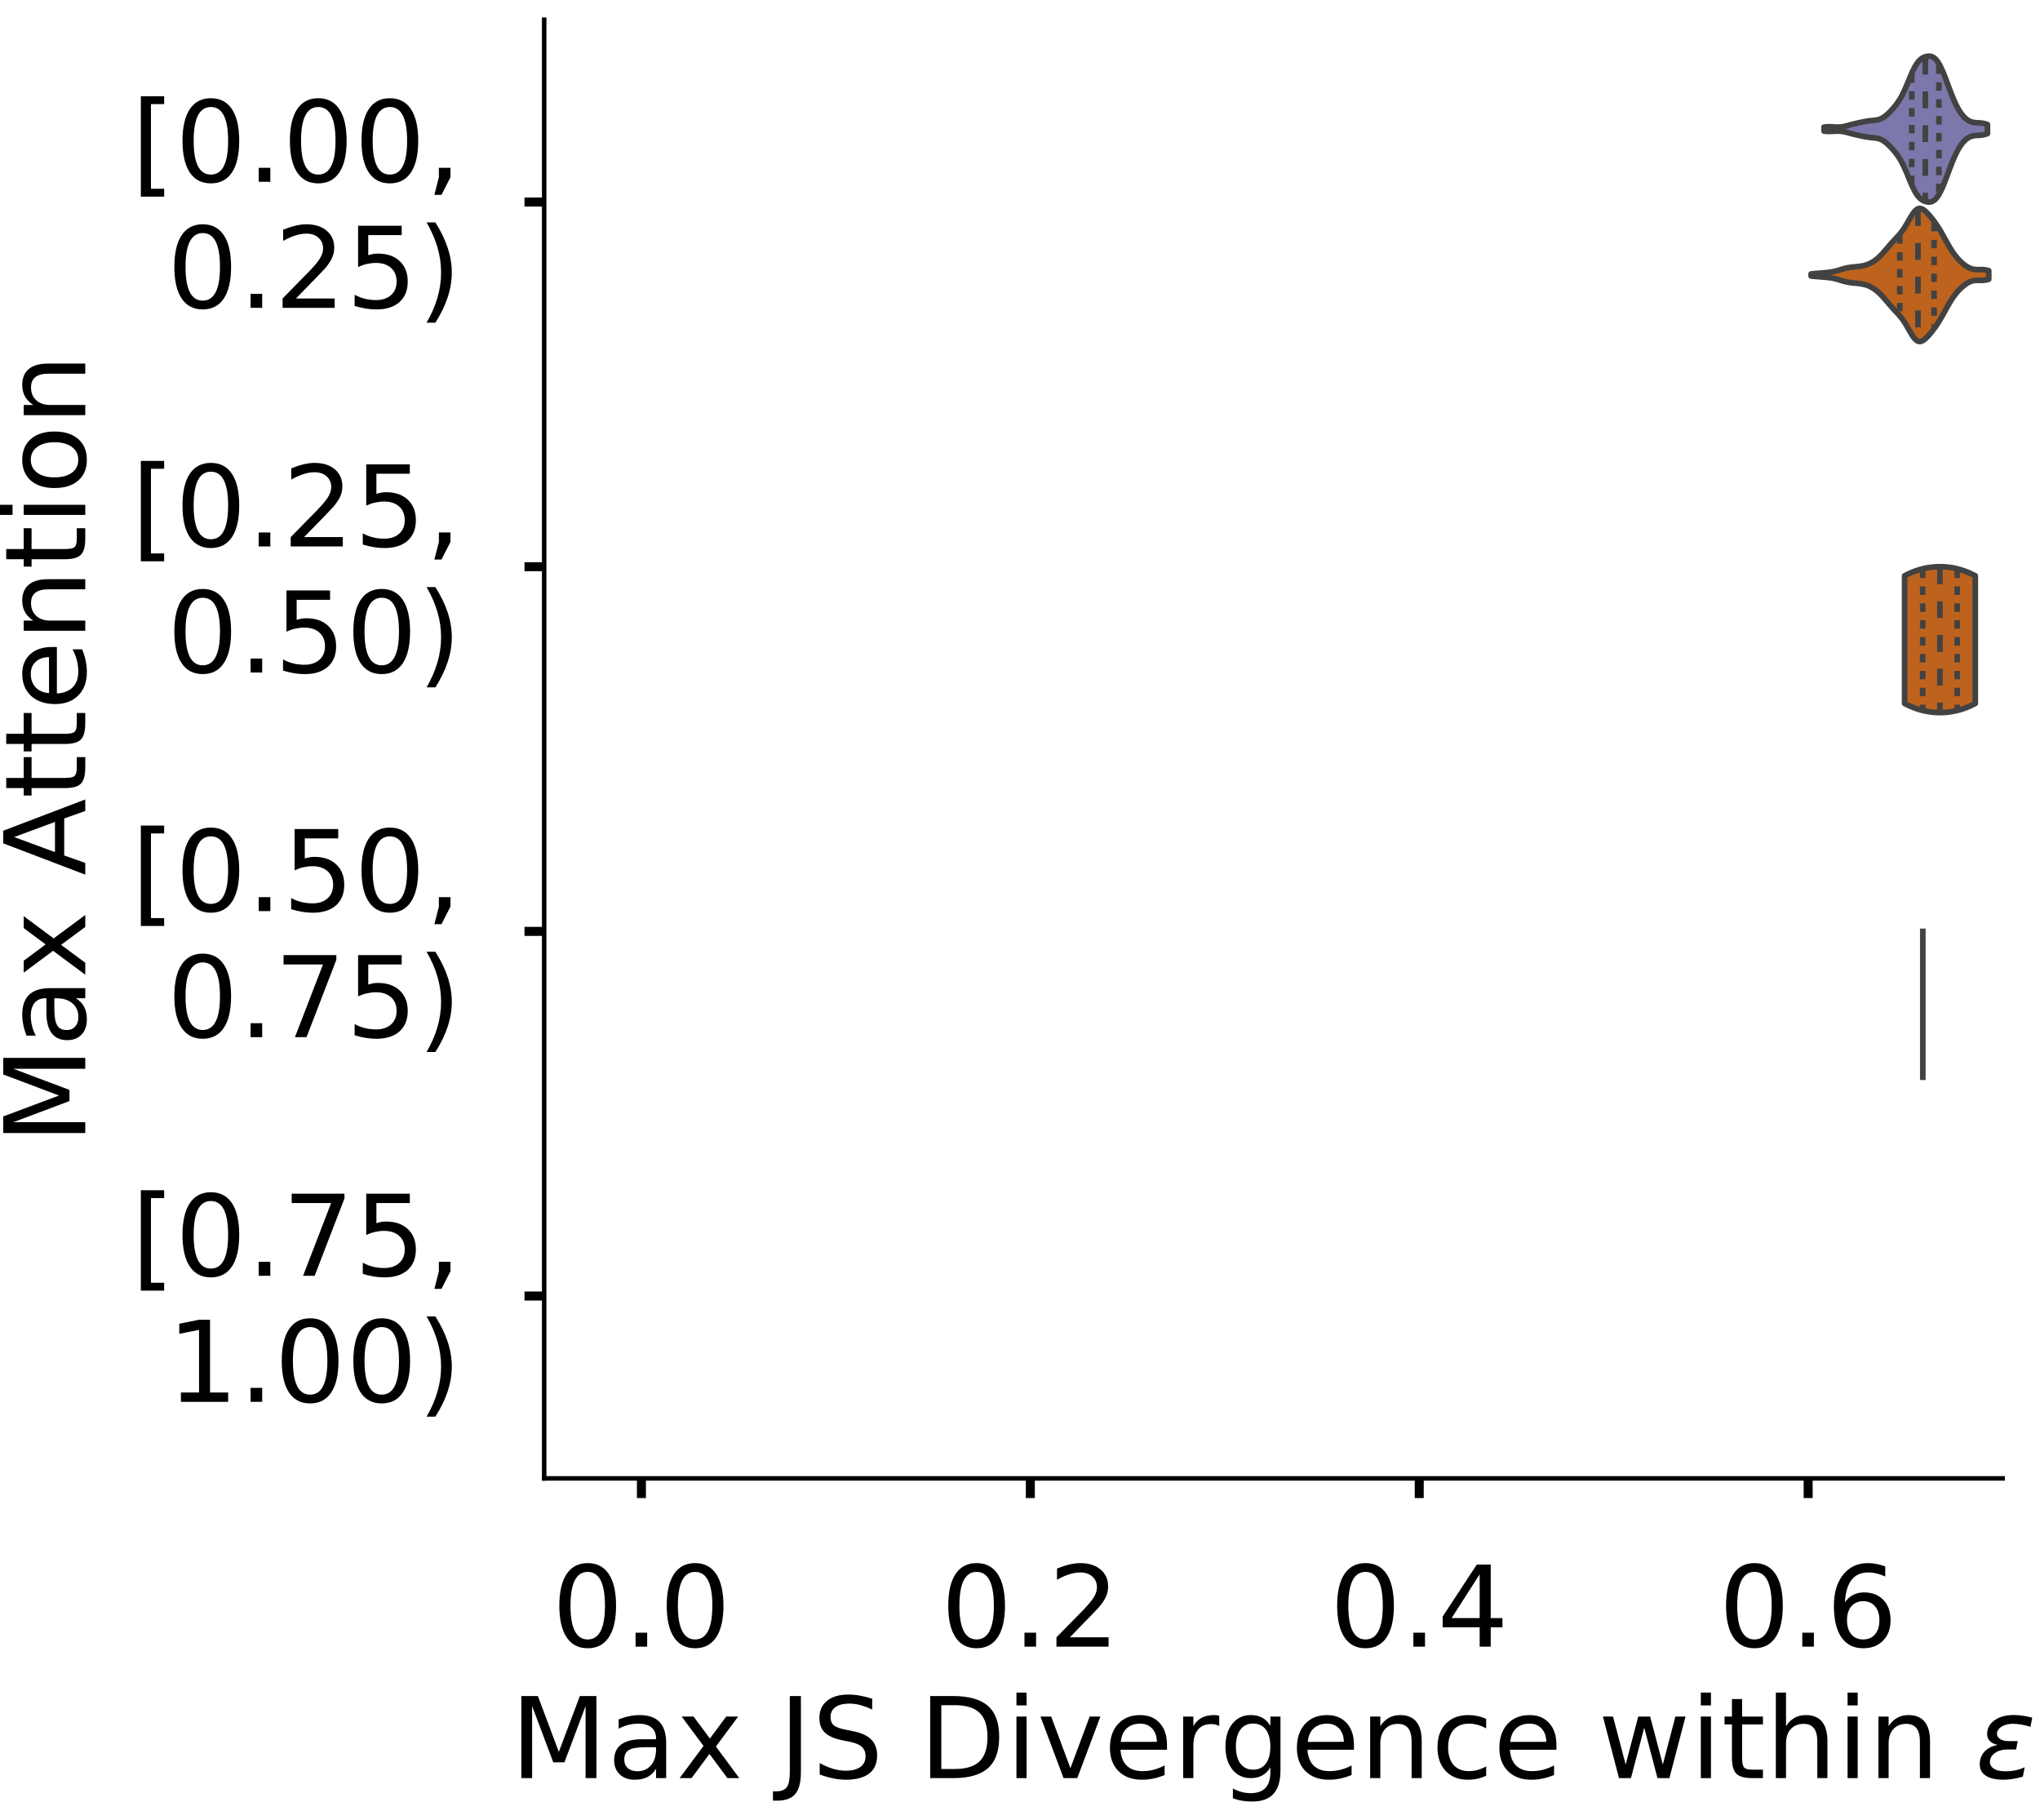 <?xml version="1.0" encoding="utf-8" standalone="no"?>
<!DOCTYPE svg PUBLIC "-//W3C//DTD SVG 1.1//EN"
  "http://www.w3.org/Graphics/SVG/1.1/DTD/svg11.dtd">
<!-- Created with matplotlib (https://matplotlib.org/) -->
<svg height="323.353pt" version="1.1" viewBox="0 0 362.497 323.353" width="362.497pt" xmlns="http://www.w3.org/2000/svg" xmlns:xlink="http://www.w3.org/1999/xlink">
 <defs>
  <style type="text/css">
*{stroke-linecap:butt;stroke-linejoin:round;}
  </style>
 </defs>
 <g id="figure_1">
  <g id="patch_1">
   <path d="M 0 323.353 
L 362.497 323.353 
L 362.497 -0 
L 0 -0 
z
" style="fill:#ffffff;"/>
  </g>
  <g id="axes_1">
   <g id="patch_2">
    <path d="M -273.813 262.653 
L -14.66 262.653 
L -14.66 3.5 
L -273.813 3.5 
z
" style="fill:#ffffff;"/>
   </g>
   <g id="patch_3">
    <path clip-path="url(#p1ff84bdbd3)" d="M -262.034 262.653 
L -256.144 262.653 
L -256.144 262.653 
L -262.034 262.653 
z
" style="fill:#7570b3;opacity:0.6;stroke:#000000;stroke-linejoin:miter;stroke-width:0.5;"/>
   </g>
   <g id="patch_4">
    <path clip-path="url(#p1ff84bdbd3)" d="M -256.144 262.653 
L -250.254 262.653 
L -250.254 262.653 
L -256.144 262.653 
z
" style="fill:#7570b3;opacity:0.6;stroke:#000000;stroke-linejoin:miter;stroke-width:0.5;"/>
   </g>
   <g id="patch_5">
    <path clip-path="url(#p1ff84bdbd3)" d="M -250.254 262.653 
L -244.364 262.653 
L -244.364 262.653 
L -250.254 262.653 
z
" style="fill:#7570b3;opacity:0.6;stroke:#000000;stroke-linejoin:miter;stroke-width:0.5;"/>
   </g>
   <g id="patch_6">
    <path clip-path="url(#p1ff84bdbd3)" d="M -244.364 262.653 
L -238.474 262.653 
L -238.474 262.653 
L -244.364 262.653 
z
" style="fill:#7570b3;opacity:0.6;stroke:#000000;stroke-linejoin:miter;stroke-width:0.5;"/>
   </g>
   <g id="patch_7">
    <path clip-path="url(#p1ff84bdbd3)" d="M -238.474 262.653 
L -232.584 262.653 
L -232.584 262.653 
L -238.474 262.653 
z
" style="fill:#7570b3;opacity:0.6;stroke:#000000;stroke-linejoin:miter;stroke-width:0.5;"/>
   </g>
   <g id="patch_8">
    <path clip-path="url(#p1ff84bdbd3)" d="M -232.584 262.653 
L -226.695 262.653 
L -226.695 262.653 
L -232.584 262.653 
z
" style="fill:#7570b3;opacity:0.6;stroke:#000000;stroke-linejoin:miter;stroke-width:0.5;"/>
   </g>
   <g id="patch_9">
    <path clip-path="url(#p1ff84bdbd3)" d="M -226.695 262.653 
L -220.805 262.653 
L -220.805 262.653 
L -226.695 262.653 
z
" style="fill:#7570b3;opacity:0.6;stroke:#000000;stroke-linejoin:miter;stroke-width:0.5;"/>
   </g>
   <g id="patch_10">
    <path clip-path="url(#p1ff84bdbd3)" d="M -220.805 262.653 
L -214.915 262.653 
L -214.915 262.653 
L -220.805 262.653 
z
" style="fill:#7570b3;opacity:0.6;stroke:#000000;stroke-linejoin:miter;stroke-width:0.5;"/>
   </g>
   <g id="patch_11">
    <path clip-path="url(#p1ff84bdbd3)" d="M -214.915 262.653 
L -209.025 262.653 
L -209.025 262.653 
L -214.915 262.653 
z
" style="fill:#7570b3;opacity:0.6;stroke:#000000;stroke-linejoin:miter;stroke-width:0.5;"/>
   </g>
   <g id="patch_12">
    <path clip-path="url(#p1ff84bdbd3)" d="M -209.025 262.653 
L -203.135 262.653 
L -203.135 262.653 
L -209.025 262.653 
z
" style="fill:#7570b3;opacity:0.6;stroke:#000000;stroke-linejoin:miter;stroke-width:0.5;"/>
   </g>
   <g id="patch_13">
    <path clip-path="url(#p1ff84bdbd3)" d="M -203.135 262.653 
L -197.245 262.653 
L -197.245 262.653 
L -203.135 262.653 
z
" style="fill:#7570b3;opacity:0.6;stroke:#000000;stroke-linejoin:miter;stroke-width:0.5;"/>
   </g>
   <g id="patch_14">
    <path clip-path="url(#p1ff84bdbd3)" d="M -197.245 262.653 
L -191.355 262.653 
L -191.355 262.653 
L -197.245 262.653 
z
" style="fill:#7570b3;opacity:0.6;stroke:#000000;stroke-linejoin:miter;stroke-width:0.5;"/>
   </g>
   <g id="patch_15">
    <path clip-path="url(#p1ff84bdbd3)" d="M -191.355 262.653 
L -185.466 262.653 
L -185.466 262.653 
L -191.355 262.653 
z
" style="fill:#7570b3;opacity:0.6;stroke:#000000;stroke-linejoin:miter;stroke-width:0.5;"/>
   </g>
   <g id="patch_16">
    <path clip-path="url(#p1ff84bdbd3)" d="M -185.466 262.653 
L -179.576 262.653 
L -179.576 262.653 
L -185.466 262.653 
z
" style="fill:#7570b3;opacity:0.6;stroke:#000000;stroke-linejoin:miter;stroke-width:0.5;"/>
   </g>
   <g id="patch_17">
    <path clip-path="url(#p1ff84bdbd3)" d="M -179.576 262.653 
L -173.686 262.653 
L -173.686 262.653 
L -179.576 262.653 
z
" style="fill:#7570b3;opacity:0.6;stroke:#000000;stroke-linejoin:miter;stroke-width:0.5;"/>
   </g>
   <g id="patch_18">
    <path clip-path="url(#p1ff84bdbd3)" d="M -173.686 262.653 
L -167.796 262.653 
L -167.796 262.653 
L -173.686 262.653 
z
" style="fill:#7570b3;opacity:0.6;stroke:#000000;stroke-linejoin:miter;stroke-width:0.5;"/>
   </g>
   <g id="patch_19">
    <path clip-path="url(#p1ff84bdbd3)" d="M -167.796 262.653 
L -161.906 262.653 
L -161.906 262.653 
L -167.796 262.653 
z
" style="fill:#7570b3;opacity:0.6;stroke:#000000;stroke-linejoin:miter;stroke-width:0.5;"/>
   </g>
   <g id="patch_20">
    <path clip-path="url(#p1ff84bdbd3)" d="M -161.906 262.653 
L -156.016 262.653 
L -156.016 262.653 
L -161.906 262.653 
z
" style="fill:#7570b3;opacity:0.6;stroke:#000000;stroke-linejoin:miter;stroke-width:0.5;"/>
   </g>
   <g id="patch_21">
    <path clip-path="url(#p1ff84bdbd3)" d="M -156.016 262.653 
L -150.127 262.653 
L -150.127 262.653 
L -156.016 262.653 
z
" style="fill:#7570b3;opacity:0.6;stroke:#000000;stroke-linejoin:miter;stroke-width:0.5;"/>
   </g>
   <g id="patch_22">
    <path clip-path="url(#p1ff84bdbd3)" d="M -150.127 262.653 
L -144.237 262.653 
L -144.237 262.653 
L -150.127 262.653 
z
" style="fill:#7570b3;opacity:0.6;stroke:#000000;stroke-linejoin:miter;stroke-width:0.5;"/>
   </g>
   <g id="patch_23">
    <path clip-path="url(#p1ff84bdbd3)" d="M -144.237 262.653 
L -138.347 262.653 
L -138.347 262.653 
L -144.237 262.653 
z
" style="fill:#7570b3;opacity:0.6;stroke:#000000;stroke-linejoin:miter;stroke-width:0.5;"/>
   </g>
   <g id="patch_24">
    <path clip-path="url(#p1ff84bdbd3)" d="M -138.347 262.653 
L -132.457 262.653 
L -132.457 262.653 
L -138.347 262.653 
z
" style="fill:#7570b3;opacity:0.6;stroke:#000000;stroke-linejoin:miter;stroke-width:0.5;"/>
   </g>
   <g id="patch_25">
    <path clip-path="url(#p1ff84bdbd3)" d="M -132.457 262.653 
L -126.567 262.653 
L -126.567 262.653 
L -132.457 262.653 
z
" style="fill:#7570b3;opacity:0.6;stroke:#000000;stroke-linejoin:miter;stroke-width:0.5;"/>
   </g>
   <g id="patch_26">
    <path clip-path="url(#p1ff84bdbd3)" d="M -126.567 262.653 
L -120.677 262.653 
L -120.677 262.653 
L -126.567 262.653 
z
" style="fill:#7570b3;opacity:0.6;stroke:#000000;stroke-linejoin:miter;stroke-width:0.5;"/>
   </g>
   <g id="patch_27">
    <path clip-path="url(#p1ff84bdbd3)" d="M -120.677 262.653 
L -114.787 262.653 
L -114.787 262.653 
L -120.677 262.653 
z
" style="fill:#7570b3;opacity:0.6;stroke:#000000;stroke-linejoin:miter;stroke-width:0.5;"/>
   </g>
   <g id="patch_28">
    <path clip-path="url(#p1ff84bdbd3)" d="M -114.787 262.653 
L -108.898 262.653 
L -108.898 262.653 
L -114.787 262.653 
z
" style="fill:#7570b3;opacity:0.6;stroke:#000000;stroke-linejoin:miter;stroke-width:0.5;"/>
   </g>
   <g id="patch_29">
    <path clip-path="url(#p1ff84bdbd3)" d="M -108.898 262.653 
L -103.008 262.653 
L -103.008 262.653 
L -108.898 262.653 
z
" style="fill:#7570b3;opacity:0.6;stroke:#000000;stroke-linejoin:miter;stroke-width:0.5;"/>
   </g>
   <g id="patch_30">
    <path clip-path="url(#p1ff84bdbd3)" d="M -103.008 262.653 
L -97.118 262.653 
L -97.118 262.653 
L -103.008 262.653 
z
" style="fill:#7570b3;opacity:0.6;stroke:#000000;stroke-linejoin:miter;stroke-width:0.5;"/>
   </g>
   <g id="patch_31">
    <path clip-path="url(#p1ff84bdbd3)" d="M -97.118 262.653 
L -91.228 262.653 
L -91.228 262.653 
L -97.118 262.653 
z
" style="fill:#7570b3;opacity:0.6;stroke:#000000;stroke-linejoin:miter;stroke-width:0.5;"/>
   </g>
   <g id="patch_32">
    <path clip-path="url(#p1ff84bdbd3)" d="M -91.228 262.653 
L -85.338 262.653 
L -85.338 262.653 
L -91.228 262.653 
z
" style="fill:#7570b3;opacity:0.6;stroke:#000000;stroke-linejoin:miter;stroke-width:0.5;"/>
   </g>
   <g id="patch_33">
    <path clip-path="url(#p1ff84bdbd3)" d="M -85.338 262.653 
L -79.448 262.653 
L -79.448 262.653 
L -85.338 262.653 
z
" style="fill:#7570b3;opacity:0.6;stroke:#000000;stroke-linejoin:miter;stroke-width:0.5;"/>
   </g>
   <g id="patch_34">
    <path clip-path="url(#p1ff84bdbd3)" d="M -79.448 262.653 
L -73.558 262.653 
L -73.558 262.653 
L -79.448 262.653 
z
" style="fill:#7570b3;opacity:0.6;stroke:#000000;stroke-linejoin:miter;stroke-width:0.5;"/>
   </g>
   <g id="patch_35">
    <path clip-path="url(#p1ff84bdbd3)" d="M -73.558 262.653 
L -67.669 262.653 
L -67.669 262.653 
L -73.558 262.653 
z
" style="fill:#7570b3;opacity:0.6;stroke:#000000;stroke-linejoin:miter;stroke-width:0.5;"/>
   </g>
   <g id="patch_36">
    <path clip-path="url(#p1ff84bdbd3)" d="M -67.669 262.653 
L -61.779 262.653 
L -61.779 262.653 
L -67.669 262.653 
z
" style="fill:#7570b3;opacity:0.6;stroke:#000000;stroke-linejoin:miter;stroke-width:0.5;"/>
   </g>
   <g id="patch_37">
    <path clip-path="url(#p1ff84bdbd3)" d="M -61.779 262.653 
L -55.889 262.653 
L -55.889 257.677 
L -61.779 257.677 
z
" style="fill:#7570b3;opacity:0.6;stroke:#000000;stroke-linejoin:miter;stroke-width:0.5;"/>
   </g>
   <g id="patch_38">
    <path clip-path="url(#p1ff84bdbd3)" d="M -55.889 262.653 
L -49.999 262.653 
L -49.999 246.73 
L -55.889 246.73 
z
" style="fill:#7570b3;opacity:0.6;stroke:#000000;stroke-linejoin:miter;stroke-width:0.5;"/>
   </g>
   <g id="patch_39">
    <path clip-path="url(#p1ff84bdbd3)" d="M -49.999 262.653 
L -44.109 262.653 
L -44.109 207.917 
L -49.999 207.917 
z
" style="fill:#7570b3;opacity:0.6;stroke:#000000;stroke-linejoin:miter;stroke-width:0.5;"/>
   </g>
   <g id="patch_40">
    <path clip-path="url(#p1ff84bdbd3)" d="M -44.109 262.653 
L -38.219 262.653 
L -38.219 15.841 
L -44.109 15.841 
z
" style="fill:#7570b3;opacity:0.6;stroke:#000000;stroke-linejoin:miter;stroke-width:0.5;"/>
   </g>
   <g id="patch_41">
    <path clip-path="url(#p1ff84bdbd3)" d="M -38.219 262.653 
L -32.33 262.653 
L -32.33 111.381 
L -38.219 111.381 
z
" style="fill:#7570b3;opacity:0.6;stroke:#000000;stroke-linejoin:miter;stroke-width:0.5;"/>
   </g>
   <g id="patch_42">
    <path clip-path="url(#p1ff84bdbd3)" d="M -32.33 262.653 
L -26.44 262.653 
L -26.44 246.73 
L -32.33 246.73 
z
" style="fill:#7570b3;opacity:0.6;stroke:#000000;stroke-linejoin:miter;stroke-width:0.5;"/>
   </g>
   <g id="patch_43">
    <path clip-path="url(#p1ff84bdbd3)" d="M -262.034 262.653 
L -256.144 262.653 
L -256.144 262.653 
L -262.034 262.653 
z
" style="fill:#d95f02;opacity:0.6;stroke:#000000;stroke-linejoin:miter;stroke-width:0.5;"/>
   </g>
   <g id="patch_44">
    <path clip-path="url(#p1ff84bdbd3)" d="M -256.144 262.653 
L -250.254 262.653 
L -250.254 262.653 
L -256.144 262.653 
z
" style="fill:#d95f02;opacity:0.6;stroke:#000000;stroke-linejoin:miter;stroke-width:0.5;"/>
   </g>
   <g id="patch_45">
    <path clip-path="url(#p1ff84bdbd3)" d="M -250.254 262.653 
L -244.364 262.653 
L -244.364 262.653 
L -250.254 262.653 
z
" style="fill:#d95f02;opacity:0.6;stroke:#000000;stroke-linejoin:miter;stroke-width:0.5;"/>
   </g>
   <g id="patch_46">
    <path clip-path="url(#p1ff84bdbd3)" d="M -244.364 262.653 
L -238.474 262.653 
L -238.474 262.653 
L -244.364 262.653 
z
" style="fill:#d95f02;opacity:0.6;stroke:#000000;stroke-linejoin:miter;stroke-width:0.5;"/>
   </g>
   <g id="patch_47">
    <path clip-path="url(#p1ff84bdbd3)" d="M -238.474 262.653 
L -232.584 262.653 
L -232.584 262.653 
L -238.474 262.653 
z
" style="fill:#d95f02;opacity:0.6;stroke:#000000;stroke-linejoin:miter;stroke-width:0.5;"/>
   </g>
   <g id="patch_48">
    <path clip-path="url(#p1ff84bdbd3)" d="M -232.584 262.653 
L -226.695 262.653 
L -226.695 262.653 
L -232.584 262.653 
z
" style="fill:#d95f02;opacity:0.6;stroke:#000000;stroke-linejoin:miter;stroke-width:0.5;"/>
   </g>
   <g id="patch_49">
    <path clip-path="url(#p1ff84bdbd3)" d="M -226.695 262.653 
L -220.805 262.653 
L -220.805 262.653 
L -226.695 262.653 
z
" style="fill:#d95f02;opacity:0.6;stroke:#000000;stroke-linejoin:miter;stroke-width:0.5;"/>
   </g>
   <g id="patch_50">
    <path clip-path="url(#p1ff84bdbd3)" d="M -220.805 262.653 
L -214.915 262.653 
L -214.915 262.653 
L -220.805 262.653 
z
" style="fill:#d95f02;opacity:0.6;stroke:#000000;stroke-linejoin:miter;stroke-width:0.5;"/>
   </g>
   <g id="patch_51">
    <path clip-path="url(#p1ff84bdbd3)" d="M -214.915 262.653 
L -209.025 262.653 
L -209.025 262.653 
L -214.915 262.653 
z
" style="fill:#d95f02;opacity:0.6;stroke:#000000;stroke-linejoin:miter;stroke-width:0.5;"/>
   </g>
   <g id="patch_52">
    <path clip-path="url(#p1ff84bdbd3)" d="M -209.025 262.653 
L -203.135 262.653 
L -203.135 262.653 
L -209.025 262.653 
z
" style="fill:#d95f02;opacity:0.6;stroke:#000000;stroke-linejoin:miter;stroke-width:0.5;"/>
   </g>
   <g id="patch_53">
    <path clip-path="url(#p1ff84bdbd3)" d="M -203.135 262.653 
L -197.245 262.653 
L -197.245 262.653 
L -203.135 262.653 
z
" style="fill:#d95f02;opacity:0.6;stroke:#000000;stroke-linejoin:miter;stroke-width:0.5;"/>
   </g>
   <g id="patch_54">
    <path clip-path="url(#p1ff84bdbd3)" d="M -197.245 262.653 
L -191.355 262.653 
L -191.355 262.653 
L -197.245 262.653 
z
" style="fill:#d95f02;opacity:0.6;stroke:#000000;stroke-linejoin:miter;stroke-width:0.5;"/>
   </g>
   <g id="patch_55">
    <path clip-path="url(#p1ff84bdbd3)" d="M -191.355 262.653 
L -185.466 262.653 
L -185.466 262.653 
L -191.355 262.653 
z
" style="fill:#d95f02;opacity:0.6;stroke:#000000;stroke-linejoin:miter;stroke-width:0.5;"/>
   </g>
   <g id="patch_56">
    <path clip-path="url(#p1ff84bdbd3)" d="M -185.466 262.653 
L -179.576 262.653 
L -179.576 262.653 
L -185.466 262.653 
z
" style="fill:#d95f02;opacity:0.6;stroke:#000000;stroke-linejoin:miter;stroke-width:0.5;"/>
   </g>
   <g id="patch_57">
    <path clip-path="url(#p1ff84bdbd3)" d="M -179.576 262.653 
L -173.686 262.653 
L -173.686 262.653 
L -179.576 262.653 
z
" style="fill:#d95f02;opacity:0.6;stroke:#000000;stroke-linejoin:miter;stroke-width:0.5;"/>
   </g>
   <g id="patch_58">
    <path clip-path="url(#p1ff84bdbd3)" d="M -173.686 262.653 
L -167.796 262.653 
L -167.796 262.653 
L -173.686 262.653 
z
" style="fill:#d95f02;opacity:0.6;stroke:#000000;stroke-linejoin:miter;stroke-width:0.5;"/>
   </g>
   <g id="patch_59">
    <path clip-path="url(#p1ff84bdbd3)" d="M -167.796 262.653 
L -161.906 262.653 
L -161.906 262.653 
L -167.796 262.653 
z
" style="fill:#d95f02;opacity:0.6;stroke:#000000;stroke-linejoin:miter;stroke-width:0.5;"/>
   </g>
   <g id="patch_60">
    <path clip-path="url(#p1ff84bdbd3)" d="M -161.906 262.653 
L -156.016 262.653 
L -156.016 262.653 
L -161.906 262.653 
z
" style="fill:#d95f02;opacity:0.6;stroke:#000000;stroke-linejoin:miter;stroke-width:0.5;"/>
   </g>
   <g id="patch_61">
    <path clip-path="url(#p1ff84bdbd3)" d="M -156.016 262.653 
L -150.127 262.653 
L -150.127 262.653 
L -156.016 262.653 
z
" style="fill:#d95f02;opacity:0.6;stroke:#000000;stroke-linejoin:miter;stroke-width:0.5;"/>
   </g>
   <g id="patch_62">
    <path clip-path="url(#p1ff84bdbd3)" d="M -150.127 262.653 
L -144.237 262.653 
L -144.237 262.653 
L -150.127 262.653 
z
" style="fill:#d95f02;opacity:0.6;stroke:#000000;stroke-linejoin:miter;stroke-width:0.5;"/>
   </g>
   <g id="patch_63">
    <path clip-path="url(#p1ff84bdbd3)" d="M -144.237 262.653 
L -138.347 262.653 
L -138.347 262.653 
L -144.237 262.653 
z
" style="fill:#d95f02;opacity:0.6;stroke:#000000;stroke-linejoin:miter;stroke-width:0.5;"/>
   </g>
   <g id="patch_64">
    <path clip-path="url(#p1ff84bdbd3)" d="M -138.347 262.653 
L -132.457 262.653 
L -132.457 262.653 
L -138.347 262.653 
z
" style="fill:#d95f02;opacity:0.6;stroke:#000000;stroke-linejoin:miter;stroke-width:0.5;"/>
   </g>
   <g id="patch_65">
    <path clip-path="url(#p1ff84bdbd3)" d="M -132.457 262.653 
L -126.567 262.653 
L -126.567 262.653 
L -132.457 262.653 
z
" style="fill:#d95f02;opacity:0.6;stroke:#000000;stroke-linejoin:miter;stroke-width:0.5;"/>
   </g>
   <g id="patch_66">
    <path clip-path="url(#p1ff84bdbd3)" d="M -126.567 262.653 
L -120.677 262.653 
L -120.677 262.653 
L -126.567 262.653 
z
" style="fill:#d95f02;opacity:0.6;stroke:#000000;stroke-linejoin:miter;stroke-width:0.5;"/>
   </g>
   <g id="patch_67">
    <path clip-path="url(#p1ff84bdbd3)" d="M -120.677 262.653 
L -114.787 262.653 
L -114.787 262.653 
L -120.677 262.653 
z
" style="fill:#d95f02;opacity:0.6;stroke:#000000;stroke-linejoin:miter;stroke-width:0.5;"/>
   </g>
   <g id="patch_68">
    <path clip-path="url(#p1ff84bdbd3)" d="M -114.787 262.653 
L -108.898 262.653 
L -108.898 262.653 
L -114.787 262.653 
z
" style="fill:#d95f02;opacity:0.6;stroke:#000000;stroke-linejoin:miter;stroke-width:0.5;"/>
   </g>
   <g id="patch_69">
    <path clip-path="url(#p1ff84bdbd3)" d="M -108.898 262.653 
L -103.008 262.653 
L -103.008 262.653 
L -108.898 262.653 
z
" style="fill:#d95f02;opacity:0.6;stroke:#000000;stroke-linejoin:miter;stroke-width:0.5;"/>
   </g>
   <g id="patch_70">
    <path clip-path="url(#p1ff84bdbd3)" d="M -103.008 262.653 
L -97.118 262.653 
L -97.118 262.653 
L -103.008 262.653 
z
" style="fill:#d95f02;opacity:0.6;stroke:#000000;stroke-linejoin:miter;stroke-width:0.5;"/>
   </g>
   <g id="patch_71">
    <path clip-path="url(#p1ff84bdbd3)" d="M -97.118 262.653 
L -91.228 262.653 
L -91.228 262.653 
L -97.118 262.653 
z
" style="fill:#d95f02;opacity:0.6;stroke:#000000;stroke-linejoin:miter;stroke-width:0.5;"/>
   </g>
   <g id="patch_72">
    <path clip-path="url(#p1ff84bdbd3)" d="M -91.228 262.653 
L -85.338 262.653 
L -85.338 262.653 
L -91.228 262.653 
z
" style="fill:#d95f02;opacity:0.6;stroke:#000000;stroke-linejoin:miter;stroke-width:0.5;"/>
   </g>
   <g id="patch_73">
    <path clip-path="url(#p1ff84bdbd3)" d="M -85.338 262.653 
L -79.448 262.653 
L -79.448 262.653 
L -85.338 262.653 
z
" style="fill:#d95f02;opacity:0.6;stroke:#000000;stroke-linejoin:miter;stroke-width:0.5;"/>
   </g>
   <g id="patch_74">
    <path clip-path="url(#p1ff84bdbd3)" d="M -79.448 262.653 
L -73.558 262.653 
L -73.558 262.653 
L -79.448 262.653 
z
" style="fill:#d95f02;opacity:0.6;stroke:#000000;stroke-linejoin:miter;stroke-width:0.5;"/>
   </g>
   <g id="patch_75">
    <path clip-path="url(#p1ff84bdbd3)" d="M -73.558 262.653 
L -67.669 262.653 
L -67.669 262.653 
L -73.558 262.653 
z
" style="fill:#d95f02;opacity:0.6;stroke:#000000;stroke-linejoin:miter;stroke-width:0.5;"/>
   </g>
   <g id="patch_76">
    <path clip-path="url(#p1ff84bdbd3)" d="M -67.669 262.653 
L -61.779 262.653 
L -61.779 262.653 
L -67.669 262.653 
z
" style="fill:#d95f02;opacity:0.6;stroke:#000000;stroke-linejoin:miter;stroke-width:0.5;"/>
   </g>
   <g id="patch_77">
    <path clip-path="url(#p1ff84bdbd3)" d="M -61.779 262.653 
L -55.889 262.653 
L -55.889 256.93 
L -61.779 256.93 
z
" style="fill:#d95f02;opacity:0.6;stroke:#000000;stroke-linejoin:miter;stroke-width:0.5;"/>
   </g>
   <g id="patch_78">
    <path clip-path="url(#p1ff84bdbd3)" d="M -55.889 262.653 
L -49.999 262.653 
L -49.999 235.945 
L -55.889 235.945 
z
" style="fill:#d95f02;opacity:0.6;stroke:#000000;stroke-linejoin:miter;stroke-width:0.5;"/>
   </g>
   <g id="patch_79">
    <path clip-path="url(#p1ff84bdbd3)" d="M -49.999 262.653 
L -44.109 262.653 
L -44.109 167.268 
L -49.999 167.268 
z
" style="fill:#d95f02;opacity:0.6;stroke:#000000;stroke-linejoin:miter;stroke-width:0.5;"/>
   </g>
   <g id="patch_80">
    <path clip-path="url(#p1ff84bdbd3)" d="M -44.109 262.653 
L -38.219 262.653 
L -38.219 20.375 
L -44.109 20.375 
z
" style="fill:#d95f02;opacity:0.6;stroke:#000000;stroke-linejoin:miter;stroke-width:0.5;"/>
   </g>
   <g id="patch_81">
    <path clip-path="url(#p1ff84bdbd3)" d="M -38.219 262.653 
L -32.33 262.653 
L -32.33 158.365 
L -38.219 158.365 
z
" style="fill:#d95f02;opacity:0.6;stroke:#000000;stroke-linejoin:miter;stroke-width:0.5;"/>
   </g>
   <g id="patch_82">
    <path clip-path="url(#p1ff84bdbd3)" d="M -32.33 262.653 
L -26.44 262.653 
L -26.44 247.392 
L -32.33 247.392 
z
" style="fill:#d95f02;opacity:0.6;stroke:#000000;stroke-linejoin:miter;stroke-width:0.5;"/>
   </g>
   <g id="matplotlib.axis_1">
    <g id="xtick_1">
     <g id="line2d_1">
      <defs>
       <path d="M 0 0 
L 0 3.5 
" id="m05a427656e" style="stroke:#000000;stroke-width:1.6;"/>
      </defs>
      <g/>
     </g>
     <g id="text_1">
      <!-- 0.0 -->
      <defs>
       <path d="M 31.781 66.406 
Q 24.172 66.406 20.328 58.906 
Q 16.5 51.422 16.5 36.375 
Q 16.5 21.391 20.328 13.891 
Q 24.172 6.391 31.781 6.391 
Q 39.453 6.391 43.281 13.891 
Q 47.125 21.391 47.125 36.375 
Q 47.125 51.422 43.281 58.906 
Q 39.453 66.406 31.781 66.406 
z
M 31.781 74.219 
Q 44.047 74.219 50.516 64.516 
Q 56.984 54.828 56.984 36.375 
Q 56.984 17.969 50.516 8.266 
Q 44.047 -1.422 31.781 -1.422 
Q 19.531 -1.422 13.062 8.266 
Q 6.594 17.969 6.594 36.375 
Q 6.594 54.828 13.062 64.516 
Q 19.531 74.219 31.781 74.219 
z
" id="DejaVuSans-48"/>
       <path d="M 10.688 12.406 
L 21 12.406 
L 21 0 
L 10.688 0 
z
" id="DejaVuSans-46"/>
      </defs>
      <g transform="translate(-277.937 292.55)scale(0.2 -0.2)">
       <use xlink:href="#DejaVuSans-48"/>
       <use x="63.623" xlink:href="#DejaVuSans-46"/>
       <use x="95.41" xlink:href="#DejaVuSans-48"/>
      </g>
     </g>
    </g>
    <g id="xtick_2">
     <g id="line2d_2">
      <g/>
     </g>
     <g id="text_2">
      <!-- 0.2 -->
      <defs>
       <path d="M 19.188 8.297 
L 53.609 8.297 
L 53.609 0 
L 7.328 0 
L 7.328 8.297 
Q 12.938 14.109 22.625 23.891 
Q 32.328 33.688 34.812 36.531 
Q 39.547 41.844 41.422 45.531 
Q 43.312 49.219 43.312 52.781 
Q 43.312 58.594 39.234 62.25 
Q 35.156 65.922 28.609 65.922 
Q 23.969 65.922 18.812 64.312 
Q 13.672 62.703 7.812 59.422 
L 7.812 69.391 
Q 13.766 71.781 18.938 73 
Q 24.125 74.219 28.422 74.219 
Q 39.75 74.219 46.484 68.547 
Q 53.219 62.891 53.219 53.422 
Q 53.219 48.922 51.531 44.891 
Q 49.859 40.875 45.406 35.406 
Q 44.188 33.984 37.641 27.219 
Q 31.109 20.453 19.188 8.297 
z
" id="DejaVuSans-50"/>
      </defs>
      <g transform="translate(-210.624 292.55)scale(0.2 -0.2)">
       <use xlink:href="#DejaVuSans-48"/>
       <use x="63.623" xlink:href="#DejaVuSans-46"/>
       <use x="95.41" xlink:href="#DejaVuSans-50"/>
      </g>
     </g>
    </g>
    <g id="xtick_3">
     <g id="line2d_3">
      <g/>
     </g>
     <g id="text_3">
      <!-- 0.4 -->
      <defs>
       <path d="M 37.797 64.312 
L 12.891 25.391 
L 37.797 25.391 
z
M 35.203 72.906 
L 47.609 72.906 
L 47.609 25.391 
L 58.016 25.391 
L 58.016 17.188 
L 47.609 17.188 
L 47.609 0 
L 37.797 0 
L 37.797 17.188 
L 4.891 17.188 
L 4.891 26.703 
z
" id="DejaVuSans-52"/>
      </defs>
      <g transform="translate(-143.312 292.55)scale(0.2 -0.2)">
       <use xlink:href="#DejaVuSans-48"/>
       <use x="63.623" xlink:href="#DejaVuSans-46"/>
       <use x="95.41" xlink:href="#DejaVuSans-52"/>
      </g>
     </g>
    </g>
    <g id="xtick_4">
     <g id="line2d_4">
      <g/>
     </g>
     <g id="text_4">
      <!-- 0.6 -->
      <defs>
       <path d="M 33.016 40.375 
Q 26.375 40.375 22.484 35.828 
Q 18.609 31.297 18.609 23.391 
Q 18.609 15.531 22.484 10.953 
Q 26.375 6.391 33.016 6.391 
Q 39.656 6.391 43.531 10.953 
Q 47.406 15.531 47.406 23.391 
Q 47.406 31.297 43.531 35.828 
Q 39.656 40.375 33.016 40.375 
z
M 52.594 71.297 
L 52.594 62.312 
Q 48.875 64.062 45.094 64.984 
Q 41.312 65.922 37.594 65.922 
Q 27.828 65.922 22.672 59.328 
Q 17.531 52.734 16.797 39.406 
Q 19.672 43.656 24.016 45.922 
Q 28.375 48.188 33.594 48.188 
Q 44.578 48.188 50.953 41.516 
Q 57.328 34.859 57.328 23.391 
Q 57.328 12.156 50.688 5.359 
Q 44.047 -1.422 33.016 -1.422 
Q 20.359 -1.422 13.672 8.266 
Q 6.984 17.969 6.984 36.375 
Q 6.984 53.656 15.188 63.938 
Q 23.391 74.219 37.203 74.219 
Q 40.922 74.219 44.703 73.484 
Q 48.484 72.75 52.594 71.297 
z
" id="DejaVuSans-54"/>
      </defs>
      <g transform="translate(-75.999 292.55)scale(0.2 -0.2)">
       <use xlink:href="#DejaVuSans-48"/>
       <use x="63.623" xlink:href="#DejaVuSans-46"/>
       <use x="95.41" xlink:href="#DejaVuSans-54"/>
      </g>
     </g>
    </g>
    <g id="text_5">
     <!--   -->
     <defs>
      <path id="DejaVuSans-32"/>
     </defs>
     <g transform="translate(-147.415 315.906)scale(0.2 -0.2)">
      <use xlink:href="#DejaVuSans-32"/>
     </g>
    </g>
   </g>
   <g id="matplotlib.axis_2">
    <g id="ytick_1">
     <g id="line2d_5">
      <defs>
       <path d="M 0 0 
L -3.5 0 
" id="m0a024c71fa" style="stroke:#000000;stroke-width:1.6;"/>
      </defs>
      <g/>
     </g>
     <g id="text_6">
      <!-- 0.0 -->
      <g transform="translate(-320.32 270.252)scale(0.2 -0.2)">
       <use xlink:href="#DejaVuSans-48"/>
       <use x="63.623" xlink:href="#DejaVuSans-46"/>
       <use x="95.41" xlink:href="#DejaVuSans-48"/>
      </g>
     </g>
    </g>
    <g id="ytick_2">
     <g id="line2d_6">
      <g/>
     </g>
     <g id="text_7">
      <!-- 0.1 -->
      <defs>
       <path d="M 12.406 8.297 
L 28.516 8.297 
L 28.516 63.922 
L 10.984 60.406 
L 10.984 69.391 
L 28.422 72.906 
L 38.281 72.906 
L 38.281 8.297 
L 54.391 8.297 
L 54.391 0 
L 12.406 0 
z
" id="DejaVuSans-49"/>
      </defs>
      <g transform="translate(-320.32 221.287)scale(0.2 -0.2)">
       <use xlink:href="#DejaVuSans-48"/>
       <use x="63.623" xlink:href="#DejaVuSans-46"/>
       <use x="95.41" xlink:href="#DejaVuSans-49"/>
      </g>
     </g>
    </g>
    <g id="ytick_3">
     <g id="line2d_7">
      <g/>
     </g>
     <g id="text_8">
      <!-- 0.2 -->
      <g transform="translate(-320.32 172.323)scale(0.2 -0.2)">
       <use xlink:href="#DejaVuSans-48"/>
       <use x="63.623" xlink:href="#DejaVuSans-46"/>
       <use x="95.41" xlink:href="#DejaVuSans-50"/>
      </g>
     </g>
    </g>
    <g id="ytick_4">
     <g id="line2d_8">
      <g/>
     </g>
     <g id="text_9">
      <!-- 0.3 -->
      <defs>
       <path d="M 40.578 39.312 
Q 47.656 37.797 51.625 33 
Q 55.609 28.219 55.609 21.188 
Q 55.609 10.406 48.188 4.484 
Q 40.766 -1.422 27.094 -1.422 
Q 22.516 -1.422 17.656 -0.516 
Q 12.797 0.391 7.625 2.203 
L 7.625 11.719 
Q 11.719 9.328 16.594 8.109 
Q 21.484 6.891 26.812 6.891 
Q 36.078 6.891 40.938 10.547 
Q 45.797 14.203 45.797 21.188 
Q 45.797 27.641 41.281 31.266 
Q 36.766 34.906 28.719 34.906 
L 20.219 34.906 
L 20.219 43.016 
L 29.109 43.016 
Q 36.375 43.016 40.234 45.922 
Q 44.094 48.828 44.094 54.297 
Q 44.094 59.906 40.109 62.906 
Q 36.141 65.922 28.719 65.922 
Q 24.656 65.922 20.016 65.031 
Q 15.375 64.156 9.812 62.312 
L 9.812 71.094 
Q 15.438 72.656 20.344 73.438 
Q 25.25 74.219 29.594 74.219 
Q 40.828 74.219 47.359 69.109 
Q 53.906 64.016 53.906 55.328 
Q 53.906 49.266 50.438 45.094 
Q 46.969 40.922 40.578 39.312 
z
" id="DejaVuSans-51"/>
      </defs>
      <g transform="translate(-320.32 123.358)scale(0.2 -0.2)">
       <use xlink:href="#DejaVuSans-48"/>
       <use x="63.623" xlink:href="#DejaVuSans-46"/>
       <use x="95.41" xlink:href="#DejaVuSans-51"/>
      </g>
     </g>
    </g>
    <g id="ytick_5">
     <g id="line2d_9">
      <g/>
     </g>
     <g id="text_10">
      <!-- 0.4 -->
      <g transform="translate(-320.32 74.394)scale(0.2 -0.2)">
       <use xlink:href="#DejaVuSans-48"/>
       <use x="63.623" xlink:href="#DejaVuSans-46"/>
       <use x="95.41" xlink:href="#DejaVuSans-52"/>
      </g>
     </g>
    </g>
    <g id="ytick_6">
     <g id="line2d_10">
      <g/>
     </g>
     <g id="text_11">
      <!-- 0.5 -->
      <defs>
       <path d="M 10.797 72.906 
L 49.516 72.906 
L 49.516 64.594 
L 19.828 64.594 
L 19.828 46.734 
Q 21.969 47.469 24.109 47.828 
Q 26.266 48.188 28.422 48.188 
Q 40.625 48.188 47.75 41.5 
Q 54.891 34.812 54.891 23.391 
Q 54.891 11.625 47.562 5.094 
Q 40.234 -1.422 26.906 -1.422 
Q 22.312 -1.422 17.547 -0.641 
Q 12.797 0.141 7.719 1.703 
L 7.719 11.625 
Q 12.109 9.234 16.797 8.062 
Q 21.484 6.891 26.703 6.891 
Q 35.156 6.891 40.078 11.328 
Q 45.016 15.766 45.016 23.391 
Q 45.016 31 40.078 35.438 
Q 35.156 39.891 26.703 39.891 
Q 22.75 39.891 18.812 39.016 
Q 14.891 38.141 10.797 36.281 
z
" id="DejaVuSans-53"/>
      </defs>
      <g transform="translate(-320.32 25.429)scale(0.2 -0.2)">
       <use xlink:href="#DejaVuSans-48"/>
       <use x="63.623" xlink:href="#DejaVuSans-46"/>
       <use x="95.41" xlink:href="#DejaVuSans-53"/>
      </g>
     </g>
    </g>
    <g id="text_12">
     <!--   -->
     <g transform="translate(-327.98 135.873)rotate(-90)scale(0.176 -0.176)">
      <use xlink:href="#DejaVuSans-32"/>
     </g>
    </g>
   </g>
   <g id="patch_83">
    <path style="fill:none;stroke:#000000;stroke-linecap:square;stroke-linejoin:miter;stroke-width:0.8;"/>
   </g>
   <g id="patch_84">
    <path style="fill:none;stroke:#000000;stroke-linecap:square;stroke-linejoin:miter;stroke-width:0.8;"/>
   </g>
  </g>
  <g id="axes_2">
   <g id="patch_85">
    <path d="M 96.7 262.653 
L 355.853 262.653 
L 355.853 3.5 
L 96.7 3.5 
z
" style="fill:#ffffff;"/>
   </g>
   <g id="PolyCollection_1">
    <defs>
     <path d="M 324.115 -300.06 
L 324.115 -300.774 
L 324.409 -300.806 
L 324.702 -300.827 
L 324.995 -300.835 
L 325.289 -300.832 
L 325.582 -300.821 
L 325.876 -300.805 
L 326.169 -300.789 
L 326.462 -300.78 
L 326.756 -300.782 
L 327.049 -300.799 
L 327.343 -300.831 
L 327.636 -300.88 
L 327.93 -300.943 
L 328.223 -301.016 
L 328.516 -301.095 
L 328.81 -301.176 
L 329.103 -301.256 
L 329.397 -301.331 
L 329.69 -301.402 
L 329.983 -301.469 
L 330.277 -301.533 
L 330.57 -301.596 
L 330.864 -301.659 
L 331.157 -301.719 
L 331.451 -301.776 
L 331.744 -301.828 
L 332.037 -301.871 
L 332.331 -301.906 
L 332.624 -301.934 
L 332.918 -301.961 
L 333.211 -301.992 
L 333.504 -302.037 
L 333.798 -302.104 
L 334.091 -302.2 
L 334.385 -302.332 
L 334.678 -302.501 
L 334.971 -302.707 
L 335.265 -302.946 
L 335.558 -303.213 
L 335.852 -303.504 
L 336.145 -303.815 
L 336.439 -304.145 
L 336.732 -304.496 
L 337.025 -304.874 
L 337.319 -305.288 
L 337.612 -305.749 
L 337.906 -306.263 
L 338.199 -306.837 
L 338.492 -307.467 
L 338.786 -308.144 
L 339.079 -308.849 
L 339.373 -309.56 
L 339.666 -310.248 
L 339.96 -310.889 
L 340.253 -311.462 
L 340.546 -311.952 
L 340.84 -312.357 
L 341.133 -312.678 
L 341.427 -312.924 
L 341.72 -313.107 
L 342.013 -313.239 
L 342.307 -313.327 
L 342.6 -313.373 
L 342.894 -313.375 
L 343.187 -313.322 
L 343.481 -313.202 
L 343.774 -313.003 
L 344.067 -312.713 
L 344.361 -312.325 
L 344.654 -311.838 
L 344.948 -311.26 
L 345.241 -310.602 
L 345.534 -309.881 
L 345.828 -309.117 
L 346.121 -308.332 
L 346.415 -307.546 
L 346.708 -306.779 
L 347.002 -306.046 
L 347.295 -305.36 
L 347.588 -304.73 
L 347.882 -304.161 
L 348.175 -303.656 
L 348.469 -303.214 
L 348.762 -302.833 
L 349.055 -302.511 
L 349.349 -302.243 
L 349.642 -302.026 
L 349.936 -301.857 
L 350.229 -301.731 
L 350.523 -301.643 
L 350.816 -301.587 
L 351.109 -301.555 
L 351.403 -301.536 
L 351.696 -301.521 
L 351.99 -301.499 
L 352.283 -301.462 
L 352.576 -301.403 
L 352.87 -301.322 
L 353.163 -301.222 
L 353.163 -299.611 
L 353.163 -299.611 
L 352.87 -299.511 
L 352.576 -299.431 
L 352.283 -299.372 
L 351.99 -299.335 
L 351.696 -299.312 
L 351.403 -299.297 
L 351.109 -299.279 
L 350.816 -299.247 
L 350.523 -299.191 
L 350.229 -299.103 
L 349.936 -298.977 
L 349.642 -298.808 
L 349.349 -298.591 
L 349.055 -298.323 
L 348.762 -298 
L 348.469 -297.619 
L 348.175 -297.178 
L 347.882 -296.672 
L 347.588 -296.104 
L 347.295 -295.474 
L 347.002 -294.788 
L 346.708 -294.055 
L 346.415 -293.287 
L 346.121 -292.502 
L 345.828 -291.717 
L 345.534 -290.953 
L 345.241 -290.232 
L 344.948 -289.574 
L 344.654 -288.995 
L 344.361 -288.509 
L 344.067 -288.121 
L 343.774 -287.83 
L 343.481 -287.631 
L 343.187 -287.512 
L 342.894 -287.459 
L 342.6 -287.461 
L 342.307 -287.507 
L 342.013 -287.595 
L 341.72 -287.726 
L 341.427 -287.91 
L 341.133 -288.156 
L 340.84 -288.477 
L 340.546 -288.881 
L 340.253 -289.372 
L 339.96 -289.945 
L 339.666 -290.586 
L 339.373 -291.274 
L 339.079 -291.984 
L 338.786 -292.69 
L 338.492 -293.367 
L 338.199 -293.997 
L 337.906 -294.57 
L 337.612 -295.085 
L 337.319 -295.545 
L 337.025 -295.96 
L 336.732 -296.338 
L 336.439 -296.689 
L 336.145 -297.019 
L 335.852 -297.329 
L 335.558 -297.62 
L 335.265 -297.888 
L 334.971 -298.127 
L 334.678 -298.333 
L 334.385 -298.502 
L 334.091 -298.634 
L 333.798 -298.73 
L 333.504 -298.797 
L 333.211 -298.842 
L 332.918 -298.873 
L 332.624 -298.899 
L 332.331 -298.928 
L 332.037 -298.963 
L 331.744 -299.006 
L 331.451 -299.057 
L 331.157 -299.114 
L 330.864 -299.175 
L 330.57 -299.237 
L 330.277 -299.3 
L 329.983 -299.365 
L 329.69 -299.432 
L 329.397 -299.503 
L 329.103 -299.578 
L 328.81 -299.657 
L 328.516 -299.738 
L 328.223 -299.817 
L 327.93 -299.891 
L 327.636 -299.953 
L 327.343 -300.002 
L 327.049 -300.035 
L 326.756 -300.051 
L 326.462 -300.053 
L 326.169 -300.044 
L 325.876 -300.029 
L 325.582 -300.013 
L 325.289 -300.002 
L 324.995 -299.999 
L 324.702 -300.007 
L 324.409 -300.028 
L 324.115 -300.06 
z
" id="mf82eba7342" style="stroke:#424242;"/>
    </defs>
    <g clip-path="url(#p7db2c7cbe2)">
     <use style="fill:#7c78ab;stroke:#424242;" x="0" xlink:href="#mf82eba7342" y="323.353"/>
    </g>
   </g>
   <g id="PolyCollection_2">
    <defs>
     <path d="M 321.825 -274.312 
L 321.825 -274.691 
L 322.144 -274.721 
L 322.463 -274.751 
L 322.782 -274.779 
L 323.101 -274.806 
L 323.419 -274.832 
L 323.738 -274.857 
L 324.057 -274.882 
L 324.376 -274.909 
L 324.695 -274.938 
L 325.014 -274.975 
L 325.332 -275.02 
L 325.651 -275.075 
L 325.97 -275.143 
L 326.289 -275.223 
L 326.608 -275.311 
L 326.927 -275.406 
L 327.245 -275.503 
L 327.564 -275.596 
L 327.883 -275.682 
L 328.202 -275.757 
L 328.521 -275.819 
L 328.84 -275.869 
L 329.158 -275.908 
L 329.477 -275.939 
L 329.796 -275.968 
L 330.115 -275.999 
L 330.434 -276.036 
L 330.753 -276.083 
L 331.071 -276.144 
L 331.39 -276.222 
L 331.709 -276.319 
L 332.028 -276.438 
L 332.347 -276.581 
L 332.666 -276.751 
L 332.984 -276.95 
L 333.303 -277.179 
L 333.622 -277.44 
L 333.941 -277.73 
L 334.26 -278.049 
L 334.579 -278.391 
L 334.897 -278.75 
L 335.216 -279.121 
L 335.535 -279.495 
L 335.854 -279.865 
L 336.173 -280.227 
L 336.492 -280.579 
L 336.81 -280.922 
L 337.129 -281.264 
L 337.448 -281.617 
L 337.767 -281.996 
L 338.086 -282.414 
L 338.405 -282.881 
L 338.723 -283.396 
L 339.042 -283.947 
L 339.361 -284.509 
L 339.68 -285.049 
L 339.999 -285.529 
L 340.318 -285.915 
L 340.636 -286.182 
L 340.955 -286.317 
L 341.274 -286.323 
L 341.593 -286.213 
L 341.912 -286.009 
L 342.231 -285.736 
L 342.549 -285.413 
L 342.868 -285.057 
L 343.187 -284.675 
L 343.506 -284.271 
L 343.825 -283.841 
L 344.144 -283.382 
L 344.462 -282.891 
L 344.781 -282.368 
L 345.1 -281.817 
L 345.419 -281.247 
L 345.738 -280.669 
L 346.057 -280.095 
L 346.375 -279.54 
L 346.694 -279.016 
L 347.013 -278.529 
L 347.332 -278.085 
L 347.651 -277.682 
L 347.97 -277.317 
L 348.288 -276.987 
L 348.607 -276.687 
L 348.926 -276.415 
L 349.245 -276.172 
L 349.564 -275.96 
L 349.883 -275.784 
L 350.201 -275.646 
L 350.52 -275.549 
L 350.839 -275.49 
L 351.158 -275.463 
L 351.477 -275.459 
L 351.796 -275.465 
L 352.114 -275.467 
L 352.433 -275.455 
L 352.752 -275.42 
L 353.071 -275.358 
L 353.39 -275.271 
L 353.39 -273.732 
L 353.39 -273.732 
L 353.071 -273.645 
L 352.752 -273.583 
L 352.433 -273.548 
L 352.114 -273.536 
L 351.796 -273.538 
L 351.477 -273.544 
L 351.158 -273.54 
L 350.839 -273.513 
L 350.52 -273.454 
L 350.201 -273.357 
L 349.883 -273.219 
L 349.564 -273.043 
L 349.245 -272.831 
L 348.926 -272.588 
L 348.607 -272.316 
L 348.288 -272.016 
L 347.97 -271.686 
L 347.651 -271.321 
L 347.332 -270.918 
L 347.013 -270.474 
L 346.694 -269.987 
L 346.375 -269.463 
L 346.057 -268.908 
L 345.738 -268.334 
L 345.419 -267.756 
L 345.1 -267.186 
L 344.781 -266.635 
L 344.462 -266.112 
L 344.144 -265.621 
L 343.825 -265.162 
L 343.506 -264.732 
L 343.187 -264.328 
L 342.868 -263.946 
L 342.549 -263.59 
L 342.231 -263.267 
L 341.912 -262.994 
L 341.593 -262.79 
L 341.274 -262.68 
L 340.955 -262.686 
L 340.636 -262.821 
L 340.318 -263.088 
L 339.999 -263.474 
L 339.68 -263.954 
L 339.361 -264.494 
L 339.042 -265.056 
L 338.723 -265.607 
L 338.405 -266.122 
L 338.086 -266.589 
L 337.767 -267.007 
L 337.448 -267.386 
L 337.129 -267.739 
L 336.81 -268.081 
L 336.492 -268.424 
L 336.173 -268.776 
L 335.854 -269.138 
L 335.535 -269.508 
L 335.216 -269.882 
L 334.897 -270.253 
L 334.579 -270.612 
L 334.26 -270.954 
L 333.941 -271.273 
L 333.622 -271.563 
L 333.303 -271.824 
L 332.984 -272.053 
L 332.666 -272.252 
L 332.347 -272.422 
L 332.028 -272.565 
L 331.709 -272.684 
L 331.39 -272.781 
L 331.071 -272.859 
L 330.753 -272.92 
L 330.434 -272.967 
L 330.115 -273.004 
L 329.796 -273.035 
L 329.477 -273.064 
L 329.158 -273.095 
L 328.84 -273.134 
L 328.521 -273.184 
L 328.202 -273.246 
L 327.883 -273.321 
L 327.564 -273.407 
L 327.245 -273.5 
L 326.927 -273.597 
L 326.608 -273.692 
L 326.289 -273.78 
L 325.97 -273.86 
L 325.651 -273.928 
L 325.332 -273.983 
L 325.014 -274.028 
L 324.695 -274.065 
L 324.376 -274.094 
L 324.057 -274.121 
L 323.738 -274.146 
L 323.419 -274.171 
L 323.101 -274.197 
L 322.782 -274.224 
L 322.463 -274.252 
L 322.144 -274.282 
L 321.825 -274.312 
z
" id="m74bb6a4a49" style="stroke:#424242;"/>
    </defs>
    <g clip-path="url(#p7db2c7cbe2)">
     <use style="fill:#be631d;stroke:#424242;" x="0" xlink:href="#m74bb6a4a49" y="323.353"/>
    </g>
   </g>
   <g id="PolyCollection_3">
    <defs>
     <path d="M 338.435 -198.373 
L 338.435 -221.053 
L 338.562 -221.12 
L 338.689 -221.185 
L 338.816 -221.249 
L 338.943 -221.312 
L 339.07 -221.373 
L 339.197 -221.432 
L 339.324 -221.49 
L 339.451 -221.547 
L 339.577 -221.602 
L 339.704 -221.656 
L 339.831 -221.708 
L 339.958 -221.759 
L 340.085 -221.808 
L 340.212 -221.856 
L 340.339 -221.903 
L 340.466 -221.948 
L 340.592 -221.991 
L 340.719 -222.034 
L 340.846 -222.074 
L 340.973 -222.114 
L 341.1 -222.152 
L 341.227 -222.188 
L 341.354 -222.223 
L 341.481 -222.257 
L 341.607 -222.29 
L 341.734 -222.321 
L 341.861 -222.35 
L 341.988 -222.378 
L 342.115 -222.405 
L 342.242 -222.431 
L 342.369 -222.455 
L 342.496 -222.478 
L 342.623 -222.5 
L 342.749 -222.52 
L 342.876 -222.539 
L 343.003 -222.557 
L 343.13 -222.573 
L 343.257 -222.588 
L 343.384 -222.602 
L 343.511 -222.615 
L 343.638 -222.626 
L 343.764 -222.636 
L 343.891 -222.645 
L 344.018 -222.652 
L 344.145 -222.658 
L 344.272 -222.663 
L 344.399 -222.667 
L 344.526 -222.67 
L 344.653 -222.671 
L 344.78 -222.671 
L 344.906 -222.67 
L 345.033 -222.667 
L 345.16 -222.663 
L 345.287 -222.658 
L 345.414 -222.652 
L 345.541 -222.645 
L 345.668 -222.636 
L 345.795 -222.626 
L 345.921 -222.615 
L 346.048 -222.602 
L 346.175 -222.588 
L 346.302 -222.573 
L 346.429 -222.557 
L 346.556 -222.539 
L 346.683 -222.52 
L 346.81 -222.5 
L 346.936 -222.478 
L 347.063 -222.455 
L 347.19 -222.431 
L 347.317 -222.405 
L 347.444 -222.378 
L 347.571 -222.35 
L 347.698 -222.321 
L 347.825 -222.29 
L 347.952 -222.257 
L 348.078 -222.223 
L 348.205 -222.188 
L 348.332 -222.152 
L 348.459 -222.114 
L 348.586 -222.074 
L 348.713 -222.034 
L 348.84 -221.991 
L 348.967 -221.948 
L 349.093 -221.903 
L 349.22 -221.856 
L 349.347 -221.808 
L 349.474 -221.759 
L 349.601 -221.708 
L 349.728 -221.656 
L 349.855 -221.602 
L 349.982 -221.547 
L 350.109 -221.49 
L 350.235 -221.432 
L 350.362 -221.373 
L 350.489 -221.312 
L 350.616 -221.249 
L 350.743 -221.185 
L 350.87 -221.12 
L 350.997 -221.053 
L 350.997 -198.373 
L 350.997 -198.373 
L 350.87 -198.307 
L 350.743 -198.241 
L 350.616 -198.177 
L 350.489 -198.115 
L 350.362 -198.054 
L 350.235 -197.994 
L 350.109 -197.936 
L 349.982 -197.879 
L 349.855 -197.824 
L 349.728 -197.771 
L 349.601 -197.718 
L 349.474 -197.667 
L 349.347 -197.618 
L 349.22 -197.57 
L 349.093 -197.524 
L 348.967 -197.479 
L 348.84 -197.435 
L 348.713 -197.393 
L 348.586 -197.352 
L 348.459 -197.313 
L 348.332 -197.275 
L 348.205 -197.238 
L 348.078 -197.203 
L 347.952 -197.169 
L 347.825 -197.137 
L 347.698 -197.106 
L 347.571 -197.076 
L 347.444 -197.048 
L 347.317 -197.021 
L 347.19 -196.995 
L 347.063 -196.971 
L 346.936 -196.948 
L 346.81 -196.927 
L 346.683 -196.906 
L 346.556 -196.887 
L 346.429 -196.87 
L 346.302 -196.853 
L 346.175 -196.838 
L 346.048 -196.824 
L 345.921 -196.812 
L 345.795 -196.8 
L 345.668 -196.79 
L 345.541 -196.782 
L 345.414 -196.774 
L 345.287 -196.768 
L 345.16 -196.763 
L 345.033 -196.759 
L 344.906 -196.757 
L 344.78 -196.756 
L 344.653 -196.756 
L 344.526 -196.757 
L 344.399 -196.759 
L 344.272 -196.763 
L 344.145 -196.768 
L 344.018 -196.774 
L 343.891 -196.782 
L 343.764 -196.79 
L 343.638 -196.8 
L 343.511 -196.812 
L 343.384 -196.824 
L 343.257 -196.838 
L 343.13 -196.853 
L 343.003 -196.87 
L 342.876 -196.887 
L 342.749 -196.906 
L 342.623 -196.927 
L 342.496 -196.948 
L 342.369 -196.971 
L 342.242 -196.995 
L 342.115 -197.021 
L 341.988 -197.048 
L 341.861 -197.076 
L 341.734 -197.106 
L 341.607 -197.137 
L 341.481 -197.169 
L 341.354 -197.203 
L 341.227 -197.238 
L 341.1 -197.275 
L 340.973 -197.313 
L 340.846 -197.352 
L 340.719 -197.393 
L 340.592 -197.435 
L 340.466 -197.479 
L 340.339 -197.524 
L 340.212 -197.57 
L 340.085 -197.618 
L 339.958 -197.667 
L 339.831 -197.718 
L 339.704 -197.771 
L 339.577 -197.824 
L 339.451 -197.879 
L 339.324 -197.936 
L 339.197 -197.994 
L 339.07 -198.054 
L 338.943 -198.115 
L 338.816 -198.177 
L 338.689 -198.241 
L 338.562 -198.307 
L 338.435 -198.373 
z
" id="m15349053ef" style="stroke:#424242;"/>
    </defs>
    <g clip-path="url(#p7db2c7cbe2)">
     <use style="fill:#be631d;stroke:#424242;" x="0" xlink:href="#m15349053ef" y="323.353"/>
    </g>
   </g>
   <g id="patch_86">
    <path clip-path="url(#p7db2c7cbe2)" d="M 113.977 35.894 
L 113.977 35.894 
L 113.977 35.894 
L 113.977 35.894 
z
" style="fill:#7c78ab;stroke:#424242;stroke-linejoin:miter;stroke-width:0.5;"/>
   </g>
   <g id="patch_87">
    <path clip-path="url(#p7db2c7cbe2)" d="M 113.977 35.894 
L 113.977 35.894 
L 113.977 35.894 
L 113.977 35.894 
z
" style="fill:#be631d;stroke:#424242;stroke-linejoin:miter;stroke-width:0.5;"/>
   </g>
   <g id="matplotlib.axis_3">
    <g id="xtick_5">
     <g id="line2d_11">
      <g>
       <use style="stroke:#000000;stroke-width:1.6;" x="113.977" xlink:href="#m05a427656e" y="262.653"/>
      </g>
     </g>
     <g id="text_13">
      <!-- 0.0 -->
      <g transform="translate(98.074 292.55)scale(0.2 -0.2)">
       <use xlink:href="#DejaVuSans-48"/>
       <use x="63.623" xlink:href="#DejaVuSans-46"/>
       <use x="95.41" xlink:href="#DejaVuSans-48"/>
      </g>
     </g>
    </g>
    <g id="xtick_6">
     <g id="line2d_12">
      <g>
       <use style="stroke:#000000;stroke-width:1.6;" x="183.084" xlink:href="#m05a427656e" y="262.653"/>
      </g>
     </g>
     <g id="text_14">
      <!-- 0.2 -->
      <g transform="translate(167.181 292.55)scale(0.2 -0.2)">
       <use xlink:href="#DejaVuSans-48"/>
       <use x="63.623" xlink:href="#DejaVuSans-46"/>
       <use x="95.41" xlink:href="#DejaVuSans-50"/>
      </g>
     </g>
    </g>
    <g id="xtick_7">
     <g id="line2d_13">
      <g>
       <use style="stroke:#000000;stroke-width:1.6;" x="252.192" xlink:href="#m05a427656e" y="262.653"/>
      </g>
     </g>
     <g id="text_15">
      <!-- 0.4 -->
      <g transform="translate(236.289 292.55)scale(0.2 -0.2)">
       <use xlink:href="#DejaVuSans-48"/>
       <use x="63.623" xlink:href="#DejaVuSans-46"/>
       <use x="95.41" xlink:href="#DejaVuSans-52"/>
      </g>
     </g>
    </g>
    <g id="xtick_8">
     <g id="line2d_14">
      <g>
       <use style="stroke:#000000;stroke-width:1.6;" x="321.3" xlink:href="#m05a427656e" y="262.653"/>
      </g>
     </g>
     <g id="text_16">
      <!-- 0.6 -->
      <g transform="translate(305.396 292.55)scale(0.2 -0.2)">
       <use xlink:href="#DejaVuSans-48"/>
       <use x="63.623" xlink:href="#DejaVuSans-46"/>
       <use x="95.41" xlink:href="#DejaVuSans-54"/>
      </g>
     </g>
    </g>
    <g id="text_17">
     <!-- Max JS Divergence within $\epsilon$ -->
     <defs>
      <path d="M 9.812 72.906 
L 24.516 72.906 
L 43.109 23.297 
L 61.812 72.906 
L 76.516 72.906 
L 76.516 0 
L 66.891 0 
L 66.891 64.016 
L 48.094 14.016 
L 38.188 14.016 
L 19.391 64.016 
L 19.391 0 
L 9.812 0 
z
" id="DejaVuSans-77"/>
      <path d="M 34.281 27.484 
Q 23.391 27.484 19.188 25 
Q 14.984 22.516 14.984 16.5 
Q 14.984 11.719 18.141 8.906 
Q 21.297 6.109 26.703 6.109 
Q 34.188 6.109 38.703 11.406 
Q 43.219 16.703 43.219 25.484 
L 43.219 27.484 
z
M 52.203 31.203 
L 52.203 0 
L 43.219 0 
L 43.219 8.297 
Q 40.141 3.328 35.547 0.953 
Q 30.953 -1.422 24.312 -1.422 
Q 15.922 -1.422 10.953 3.297 
Q 6 8.016 6 15.922 
Q 6 25.141 12.172 29.828 
Q 18.359 34.516 30.609 34.516 
L 43.219 34.516 
L 43.219 35.406 
Q 43.219 41.609 39.141 45 
Q 35.062 48.391 27.688 48.391 
Q 23 48.391 18.547 47.266 
Q 14.109 46.141 10.016 43.891 
L 10.016 52.203 
Q 14.938 54.109 19.578 55.047 
Q 24.219 56 28.609 56 
Q 40.484 56 46.344 49.844 
Q 52.203 43.703 52.203 31.203 
z
" id="DejaVuSans-97"/>
      <path d="M 54.891 54.688 
L 35.109 28.078 
L 55.906 0 
L 45.312 0 
L 29.391 21.484 
L 13.484 0 
L 2.875 0 
L 24.125 28.609 
L 4.688 54.688 
L 15.281 54.688 
L 29.781 35.203 
L 44.281 54.688 
z
" id="DejaVuSans-120"/>
      <path d="M 9.812 72.906 
L 19.672 72.906 
L 19.672 5.078 
Q 19.672 -8.109 14.672 -14.062 
Q 9.672 -20.016 -1.422 -20.016 
L -5.172 -20.016 
L -5.172 -11.719 
L -2.094 -11.719 
Q 4.438 -11.719 7.125 -8.047 
Q 9.812 -4.391 9.812 5.078 
z
" id="DejaVuSans-74"/>
      <path d="M 53.516 70.516 
L 53.516 60.891 
Q 47.906 63.578 42.922 64.891 
Q 37.938 66.219 33.297 66.219 
Q 25.25 66.219 20.875 63.094 
Q 16.5 59.969 16.5 54.203 
Q 16.5 49.359 19.406 46.891 
Q 22.312 44.438 30.422 42.922 
L 36.375 41.703 
Q 47.406 39.594 52.656 34.297 
Q 57.906 29 57.906 20.125 
Q 57.906 9.516 50.797 4.047 
Q 43.703 -1.422 29.984 -1.422 
Q 24.812 -1.422 18.969 -0.25 
Q 13.141 0.922 6.891 3.219 
L 6.891 13.375 
Q 12.891 10.016 18.656 8.297 
Q 24.422 6.594 29.984 6.594 
Q 38.422 6.594 43.016 9.906 
Q 47.609 13.234 47.609 19.391 
Q 47.609 24.75 44.312 27.781 
Q 41.016 30.812 33.5 32.328 
L 27.484 33.5 
Q 16.453 35.688 11.516 40.375 
Q 6.594 45.062 6.594 53.422 
Q 6.594 63.094 13.406 68.656 
Q 20.219 74.219 32.172 74.219 
Q 37.312 74.219 42.625 73.281 
Q 47.953 72.359 53.516 70.516 
z
" id="DejaVuSans-83"/>
      <path d="M 19.672 64.797 
L 19.672 8.109 
L 31.594 8.109 
Q 46.688 8.109 53.688 14.938 
Q 60.688 21.781 60.688 36.531 
Q 60.688 51.172 53.688 57.984 
Q 46.688 64.797 31.594 64.797 
z
M 9.812 72.906 
L 30.078 72.906 
Q 51.266 72.906 61.172 64.094 
Q 71.094 55.281 71.094 36.531 
Q 71.094 17.672 61.125 8.828 
Q 51.172 0 30.078 0 
L 9.812 0 
z
" id="DejaVuSans-68"/>
      <path d="M 9.422 54.688 
L 18.406 54.688 
L 18.406 0 
L 9.422 0 
z
M 9.422 75.984 
L 18.406 75.984 
L 18.406 64.594 
L 9.422 64.594 
z
" id="DejaVuSans-105"/>
      <path d="M 2.984 54.688 
L 12.5 54.688 
L 29.594 8.797 
L 46.688 54.688 
L 56.203 54.688 
L 35.688 0 
L 23.484 0 
z
" id="DejaVuSans-118"/>
      <path d="M 56.203 29.594 
L 56.203 25.203 
L 14.891 25.203 
Q 15.484 15.922 20.484 11.062 
Q 25.484 6.203 34.422 6.203 
Q 39.594 6.203 44.453 7.469 
Q 49.312 8.734 54.109 11.281 
L 54.109 2.781 
Q 49.266 0.734 44.188 -0.344 
Q 39.109 -1.422 33.891 -1.422 
Q 20.797 -1.422 13.156 6.188 
Q 5.516 13.812 5.516 26.812 
Q 5.516 40.234 12.766 48.109 
Q 20.016 56 32.328 56 
Q 43.359 56 49.781 48.891 
Q 56.203 41.797 56.203 29.594 
z
M 47.219 32.234 
Q 47.125 39.594 43.094 43.984 
Q 39.062 48.391 32.422 48.391 
Q 24.906 48.391 20.391 44.141 
Q 15.875 39.891 15.188 32.172 
z
" id="DejaVuSans-101"/>
      <path d="M 41.109 46.297 
Q 39.594 47.172 37.812 47.578 
Q 36.031 48 33.891 48 
Q 26.266 48 22.188 43.047 
Q 18.109 38.094 18.109 28.812 
L 18.109 0 
L 9.078 0 
L 9.078 54.688 
L 18.109 54.688 
L 18.109 46.188 
Q 20.953 51.172 25.484 53.578 
Q 30.031 56 36.531 56 
Q 37.453 56 38.578 55.875 
Q 39.703 55.766 41.062 55.516 
z
" id="DejaVuSans-114"/>
      <path d="M 45.406 27.984 
Q 45.406 37.75 41.375 43.109 
Q 37.359 48.484 30.078 48.484 
Q 22.859 48.484 18.828 43.109 
Q 14.797 37.75 14.797 27.984 
Q 14.797 18.266 18.828 12.891 
Q 22.859 7.516 30.078 7.516 
Q 37.359 7.516 41.375 12.891 
Q 45.406 18.266 45.406 27.984 
z
M 54.391 6.781 
Q 54.391 -7.172 48.188 -13.984 
Q 42 -20.797 29.203 -20.797 
Q 24.469 -20.797 20.266 -20.094 
Q 16.062 -19.391 12.109 -17.922 
L 12.109 -9.188 
Q 16.062 -11.328 19.922 -12.344 
Q 23.781 -13.375 27.781 -13.375 
Q 36.625 -13.375 41.016 -8.766 
Q 45.406 -4.156 45.406 5.172 
L 45.406 9.625 
Q 42.625 4.781 38.281 2.391 
Q 33.938 0 27.875 0 
Q 17.828 0 11.672 7.656 
Q 5.516 15.328 5.516 27.984 
Q 5.516 40.672 11.672 48.328 
Q 17.828 56 27.875 56 
Q 33.938 56 38.281 53.609 
Q 42.625 51.219 45.406 46.391 
L 45.406 54.688 
L 54.391 54.688 
z
" id="DejaVuSans-103"/>
      <path d="M 54.891 33.016 
L 54.891 0 
L 45.906 0 
L 45.906 32.719 
Q 45.906 40.484 42.875 44.328 
Q 39.844 48.188 33.797 48.188 
Q 26.516 48.188 22.312 43.547 
Q 18.109 38.922 18.109 30.906 
L 18.109 0 
L 9.078 0 
L 9.078 54.688 
L 18.109 54.688 
L 18.109 46.188 
Q 21.344 51.125 25.703 53.562 
Q 30.078 56 35.797 56 
Q 45.219 56 50.047 50.172 
Q 54.891 44.344 54.891 33.016 
z
" id="DejaVuSans-110"/>
      <path d="M 48.781 52.594 
L 48.781 44.188 
Q 44.969 46.297 41.141 47.344 
Q 37.312 48.391 33.406 48.391 
Q 24.656 48.391 19.812 42.844 
Q 14.984 37.312 14.984 27.297 
Q 14.984 17.281 19.812 11.734 
Q 24.656 6.203 33.406 6.203 
Q 37.312 6.203 41.141 7.25 
Q 44.969 8.297 48.781 10.406 
L 48.781 2.094 
Q 45.016 0.344 40.984 -0.531 
Q 36.969 -1.422 32.422 -1.422 
Q 20.062 -1.422 12.781 6.344 
Q 5.516 14.109 5.516 27.297 
Q 5.516 40.672 12.859 48.328 
Q 20.219 56 33.016 56 
Q 37.156 56 41.109 55.141 
Q 45.062 54.297 48.781 52.594 
z
" id="DejaVuSans-99"/>
      <path d="M 4.203 54.688 
L 13.188 54.688 
L 24.422 12.016 
L 35.594 54.688 
L 46.188 54.688 
L 57.422 12.016 
L 68.609 54.688 
L 77.594 54.688 
L 63.281 0 
L 52.688 0 
L 40.922 44.828 
L 29.109 0 
L 18.5 0 
z
" id="DejaVuSans-119"/>
      <path d="M 18.312 70.219 
L 18.312 54.688 
L 36.812 54.688 
L 36.812 47.703 
L 18.312 47.703 
L 18.312 18.016 
Q 18.312 11.328 20.141 9.422 
Q 21.969 7.516 27.594 7.516 
L 36.812 7.516 
L 36.812 0 
L 27.594 0 
Q 17.188 0 13.234 3.875 
Q 9.281 7.766 9.281 18.016 
L 9.281 47.703 
L 2.688 47.703 
L 2.688 54.688 
L 9.281 54.688 
L 9.281 70.219 
z
" id="DejaVuSans-116"/>
      <path d="M 54.891 33.016 
L 54.891 0 
L 45.906 0 
L 45.906 32.719 
Q 45.906 40.484 42.875 44.328 
Q 39.844 48.188 33.797 48.188 
Q 26.516 48.188 22.312 43.547 
Q 18.109 38.922 18.109 30.906 
L 18.109 0 
L 9.078 0 
L 9.078 75.984 
L 18.109 75.984 
L 18.109 46.188 
Q 21.344 51.125 25.703 53.562 
Q 30.078 56 35.797 56 
Q 45.219 56 50.047 50.172 
Q 54.891 44.344 54.891 33.016 
z
" id="DejaVuSans-104"/>
      <path d="M 19.734 29.5 
Q 14.453 30.672 12.156 33.844 
Q 10.453 36.078 10.453 39.109 
Q 10.453 47.406 18.359 52.25 
Q 24.609 56.062 34.188 56.062 
Q 37.891 56.062 41.938 55.469 
Q 46 54.891 50.531 53.719 
L 48.969 45.562 
Q 44.484 46.969 40.719 47.609 
Q 36.859 48.25 33.406 48.25 
Q 27.594 48.25 23.781 46 
Q 19.188 43.312 19.188 39.406 
Q 19.188 36.812 21.578 35.016 
Q 24.422 32.859 30.078 32.859 
L 37.641 32.859 
L 36.234 25.438 
L 29 25.438 
Q 22.266 25.438 18.312 22.953 
Q 12.938 19.578 12.938 14.312 
Q 12.938 10.984 15.828 8.797 
Q 19.438 6.062 26.812 6.062 
Q 31.344 6.062 35.688 6.938 
Q 40.047 7.859 43.844 9.672 
L 42.188 1.312 
Q 37.547 -0.047 33.297 -0.734 
Q 29.047 -1.422 25.141 -1.422 
Q 13.531 -1.422 8.062 3.031 
Q 3.906 6.453 3.906 12.203 
Q 3.906 19.969 9.375 24.75 
Q 13.422 28.328 19.734 29.5 
z
" id="DejaVuSans-Oblique-949"/>
     </defs>
     <g transform="translate(90.677 315.91)scale(0.2 -0.2)">
      <use transform="translate(0 0.016)" xlink:href="#DejaVuSans-77"/>
      <use transform="translate(86.279 0.016)" xlink:href="#DejaVuSans-97"/>
      <use transform="translate(147.559 0.016)" xlink:href="#DejaVuSans-120"/>
      <use transform="translate(206.738 0.016)" xlink:href="#DejaVuSans-32"/>
      <use transform="translate(238.525 0.016)" xlink:href="#DejaVuSans-74"/>
      <use transform="translate(268.018 0.016)" xlink:href="#DejaVuSans-83"/>
      <use transform="translate(331.494 0.016)" xlink:href="#DejaVuSans-32"/>
      <use transform="translate(363.281 0.016)" xlink:href="#DejaVuSans-68"/>
      <use transform="translate(440.283 0.016)" xlink:href="#DejaVuSans-105"/>
      <use transform="translate(468.066 0.016)" xlink:href="#DejaVuSans-118"/>
      <use transform="translate(527.246 0.016)" xlink:href="#DejaVuSans-101"/>
      <use transform="translate(588.77 0.016)" xlink:href="#DejaVuSans-114"/>
      <use transform="translate(629.883 0.016)" xlink:href="#DejaVuSans-103"/>
      <use transform="translate(693.359 0.016)" xlink:href="#DejaVuSans-101"/>
      <use transform="translate(754.883 0.016)" xlink:href="#DejaVuSans-110"/>
      <use transform="translate(818.262 0.016)" xlink:href="#DejaVuSans-99"/>
      <use transform="translate(873.242 0.016)" xlink:href="#DejaVuSans-101"/>
      <use transform="translate(934.766 0.016)" xlink:href="#DejaVuSans-32"/>
      <use transform="translate(966.553 0.016)" xlink:href="#DejaVuSans-119"/>
      <use transform="translate(1048.34 0.016)" xlink:href="#DejaVuSans-105"/>
      <use transform="translate(1076.123 0.016)" xlink:href="#DejaVuSans-116"/>
      <use transform="translate(1115.332 0.016)" xlink:href="#DejaVuSans-104"/>
      <use transform="translate(1178.711 0.016)" xlink:href="#DejaVuSans-105"/>
      <use transform="translate(1206.494 0.016)" xlink:href="#DejaVuSans-110"/>
      <use transform="translate(1269.873 0.016)" xlink:href="#DejaVuSans-32"/>
      <use transform="translate(1301.66 0.016)" xlink:href="#DejaVuSans-Oblique-949"/>
     </g>
    </g>
   </g>
   <g id="matplotlib.axis_4">
    <g id="ytick_7">
     <g id="line2d_15">
      <g>
       <use style="stroke:#000000;stroke-width:1.6;" x="96.7" xlink:href="#m0a024c71fa" y="35.894"/>
      </g>
     </g>
     <g id="text_18">
      <!-- [0.00, -->
      <defs>
       <path d="M 8.594 75.984 
L 29.297 75.984 
L 29.297 69 
L 17.578 69 
L 17.578 -6.203 
L 29.297 -6.203 
L 29.297 -13.188 
L 8.594 -13.188 
z
" id="DejaVuSans-91"/>
       <path d="M 11.719 12.406 
L 22.016 12.406 
L 22.016 4 
L 14.016 -11.625 
L 7.719 -11.625 
L 11.719 4 
z
" id="DejaVuSans-44"/>
      </defs>
      <g transform="translate(23.309 32.295)scale(0.2 -0.2)">
       <use xlink:href="#DejaVuSans-91"/>
       <use x="39.014" xlink:href="#DejaVuSans-48"/>
       <use x="102.637" xlink:href="#DejaVuSans-46"/>
       <use x="134.424" xlink:href="#DejaVuSans-48"/>
       <use x="198.047" xlink:href="#DejaVuSans-48"/>
       <use x="261.67" xlink:href="#DejaVuSans-44"/>
      </g>
      <!-- 0.25) -->
      <defs>
       <path d="M 8.016 75.875 
L 15.828 75.875 
Q 23.141 64.359 26.781 53.312 
Q 30.422 42.281 30.422 31.391 
Q 30.422 20.453 26.781 9.375 
Q 23.141 -1.703 15.828 -13.188 
L 8.016 -13.188 
Q 14.5 -2 17.703 9.062 
Q 20.906 20.125 20.906 31.391 
Q 20.906 42.672 17.703 53.656 
Q 14.5 64.656 8.016 75.875 
z
" id="DejaVuSans-41"/>
      </defs>
      <g transform="translate(29.666 54.69)scale(0.2 -0.2)">
       <use xlink:href="#DejaVuSans-48"/>
       <use x="63.623" xlink:href="#DejaVuSans-46"/>
       <use x="95.41" xlink:href="#DejaVuSans-50"/>
       <use x="159.033" xlink:href="#DejaVuSans-53"/>
       <use x="222.656" xlink:href="#DejaVuSans-41"/>
      </g>
     </g>
    </g>
    <g id="ytick_8">
     <g id="line2d_16">
      <g>
       <use style="stroke:#000000;stroke-width:1.6;" x="96.7" xlink:href="#m0a024c71fa" y="100.683"/>
      </g>
     </g>
     <g id="text_19">
      <!-- [0.25, -->
      <g transform="translate(23.309 97.083)scale(0.2 -0.2)">
       <use xlink:href="#DejaVuSans-91"/>
       <use x="39.014" xlink:href="#DejaVuSans-48"/>
       <use x="102.637" xlink:href="#DejaVuSans-46"/>
       <use x="134.424" xlink:href="#DejaVuSans-50"/>
       <use x="198.047" xlink:href="#DejaVuSans-53"/>
       <use x="261.67" xlink:href="#DejaVuSans-44"/>
      </g>
      <!-- 0.50) -->
      <g transform="translate(29.666 119.479)scale(0.2 -0.2)">
       <use xlink:href="#DejaVuSans-48"/>
       <use x="63.623" xlink:href="#DejaVuSans-46"/>
       <use x="95.41" xlink:href="#DejaVuSans-53"/>
       <use x="159.033" xlink:href="#DejaVuSans-48"/>
       <use x="222.656" xlink:href="#DejaVuSans-41"/>
      </g>
     </g>
    </g>
    <g id="ytick_9">
     <g id="line2d_17">
      <g>
       <use style="stroke:#000000;stroke-width:1.6;" x="96.7" xlink:href="#m0a024c71fa" y="165.471"/>
      </g>
     </g>
     <g id="text_20">
      <!-- [0.50, -->
      <g transform="translate(23.309 161.871)scale(0.2 -0.2)">
       <use xlink:href="#DejaVuSans-91"/>
       <use x="39.014" xlink:href="#DejaVuSans-48"/>
       <use x="102.637" xlink:href="#DejaVuSans-46"/>
       <use x="134.424" xlink:href="#DejaVuSans-53"/>
       <use x="198.047" xlink:href="#DejaVuSans-48"/>
       <use x="261.67" xlink:href="#DejaVuSans-44"/>
      </g>
      <!-- 0.75) -->
      <defs>
       <path d="M 8.203 72.906 
L 55.078 72.906 
L 55.078 68.703 
L 28.609 0 
L 18.312 0 
L 43.219 64.594 
L 8.203 64.594 
z
" id="DejaVuSans-55"/>
      </defs>
      <g transform="translate(29.666 184.267)scale(0.2 -0.2)">
       <use xlink:href="#DejaVuSans-48"/>
       <use x="63.623" xlink:href="#DejaVuSans-46"/>
       <use x="95.41" xlink:href="#DejaVuSans-55"/>
       <use x="159.033" xlink:href="#DejaVuSans-53"/>
       <use x="222.656" xlink:href="#DejaVuSans-41"/>
      </g>
     </g>
    </g>
    <g id="ytick_10">
     <g id="line2d_18">
      <g>
       <use style="stroke:#000000;stroke-width:1.6;" x="96.7" xlink:href="#m0a024c71fa" y="230.259"/>
      </g>
     </g>
     <g id="text_21">
      <!-- [0.75, -->
      <g transform="translate(23.309 226.66)scale(0.2 -0.2)">
       <use xlink:href="#DejaVuSans-91"/>
       <use x="39.014" xlink:href="#DejaVuSans-48"/>
       <use x="102.637" xlink:href="#DejaVuSans-46"/>
       <use x="134.424" xlink:href="#DejaVuSans-55"/>
       <use x="198.047" xlink:href="#DejaVuSans-53"/>
       <use x="261.67" xlink:href="#DejaVuSans-44"/>
      </g>
      <!-- 1.00) -->
      <g transform="translate(29.666 249.055)scale(0.2 -0.2)">
       <use xlink:href="#DejaVuSans-49"/>
       <use x="63.623" xlink:href="#DejaVuSans-46"/>
       <use x="95.41" xlink:href="#DejaVuSans-48"/>
       <use x="159.033" xlink:href="#DejaVuSans-48"/>
       <use x="222.656" xlink:href="#DejaVuSans-41"/>
      </g>
     </g>
    </g>
    <g id="text_22">
     <!-- Max Attention -->
     <defs>
      <path d="M 34.188 63.188 
L 20.797 26.906 
L 47.609 26.906 
z
M 28.609 72.906 
L 39.797 72.906 
L 67.578 0 
L 57.328 0 
L 50.688 18.703 
L 17.828 18.703 
L 11.188 0 
L 0.781 0 
z
" id="DejaVuSans-65"/>
      <path d="M 30.609 48.391 
Q 23.391 48.391 19.188 42.75 
Q 14.984 37.109 14.984 27.297 
Q 14.984 17.484 19.156 11.844 
Q 23.344 6.203 30.609 6.203 
Q 37.797 6.203 41.984 11.859 
Q 46.188 17.531 46.188 27.297 
Q 46.188 37.016 41.984 42.703 
Q 37.797 48.391 30.609 48.391 
z
M 30.609 56 
Q 42.328 56 49.016 48.375 
Q 55.719 40.766 55.719 27.297 
Q 55.719 13.875 49.016 6.219 
Q 42.328 -1.422 30.609 -1.422 
Q 18.844 -1.422 12.172 6.219 
Q 5.516 13.875 5.516 27.297 
Q 5.516 40.766 12.172 48.375 
Q 18.844 56 30.609 56 
z
" id="DejaVuSans-111"/>
     </defs>
     <g transform="translate(15.15 203.255)rotate(-90)scale(0.2 -0.2)">
      <use xlink:href="#DejaVuSans-77"/>
      <use x="86.279" xlink:href="#DejaVuSans-97"/>
      <use x="147.559" xlink:href="#DejaVuSans-120"/>
      <use x="206.738" xlink:href="#DejaVuSans-32"/>
      <use x="238.525" xlink:href="#DejaVuSans-65"/>
      <use x="306.918" xlink:href="#DejaVuSans-116"/>
      <use x="346.127" xlink:href="#DejaVuSans-116"/>
      <use x="385.336" xlink:href="#DejaVuSans-101"/>
      <use x="446.859" xlink:href="#DejaVuSans-110"/>
      <use x="510.238" xlink:href="#DejaVuSans-116"/>
      <use x="549.447" xlink:href="#DejaVuSans-105"/>
      <use x="577.23" xlink:href="#DejaVuSans-111"/>
      <use x="638.412" xlink:href="#DejaVuSans-110"/>
     </g>
    </g>
   </g>
   <g id="line2d_19">
    <path clip-path="url(#p7db2c7cbe2)" d="M 339.706 13.204 
L 339.706 32.669 
" style="fill:none;stroke:#424242;stroke-dasharray:1.5,1.5;stroke-dashoffset:0;"/>
   </g>
   <g id="line2d_20">
    <path clip-path="url(#p7db2c7cbe2)" d="M 342.121 10.243 
L 342.121 35.63 
" style="fill:none;stroke:#424242;stroke-dasharray:3,3;stroke-dashoffset:0;"/>
   </g>
   <g id="line2d_21">
    <path clip-path="url(#p7db2c7cbe2)" d="M 344.531 11.629 
L 344.531 34.244 
" style="fill:none;stroke:#424242;stroke-dasharray:1.5,1.5;stroke-dashoffset:0;"/>
   </g>
   <g id="line2d_22">
    <path clip-path="url(#p7db2c7cbe2)" d="M 337.583 41.807 
L 337.583 55.896 
" style="fill:none;stroke:#424242;stroke-dasharray:1.5,1.5;stroke-dashoffset:0;"/>
   </g>
   <g id="line2d_23">
    <path clip-path="url(#p7db2c7cbe2)" d="M 340.812 37.154 
L 340.812 60.549 
" style="fill:none;stroke:#424242;stroke-dasharray:3,3;stroke-dashoffset:0;"/>
   </g>
   <g id="line2d_24">
    <path clip-path="url(#p7db2c7cbe2)" d="M 343.671 39.606 
L 343.671 58.098 
" style="fill:none;stroke:#424242;stroke-dasharray:1.5,1.5;stroke-dashoffset:0;"/>
   </g>
   <g id="line2d_25">
    <path clip-path="url(#p7db2c7cbe2)" d="M 341.651 101.19 
L 341.651 126.091 
" style="fill:none;stroke:#424242;stroke-dasharray:1.5,1.5;stroke-dashoffset:0;"/>
   </g>
   <g id="line2d_26">
    <path clip-path="url(#p7db2c7cbe2)" d="M 344.716 100.812 
L 344.716 126.468 
" style="fill:none;stroke:#424242;stroke-dasharray:3,3;stroke-dashoffset:0;"/>
   </g>
   <g id="line2d_27">
    <path clip-path="url(#p7db2c7cbe2)" d="M 347.781 101.19 
L 347.781 126.091 
" style="fill:none;stroke:#424242;stroke-dasharray:1.5,1.5;stroke-dashoffset:0;"/>
   </g>
   <g id="line2d_28">
    <path clip-path="url(#p7db2c7cbe2)" d="M 341.674 165.471 
L 341.674 191.386 
" style="fill:none;stroke:#424242;stroke-linecap:square;"/>
   </g>
   <g id="patch_88">
    <path d="M 96.7 262.653 
L 96.7 3.5 
" style="fill:none;stroke:#000000;stroke-linecap:square;stroke-linejoin:miter;stroke-width:0.8;"/>
   </g>
   <g id="patch_89">
    <path d="M 96.7 262.653 
L 355.853 262.653 
" style="fill:none;stroke:#000000;stroke-linecap:square;stroke-linejoin:miter;stroke-width:0.8;"/>
   </g>
  </g>
 </g>
 <defs>
  <clipPath id="p1ff84bdbd3">
   <rect height="259.153" width="259.153" x="-273.813" y="3.5"/>
  </clipPath>
  <clipPath id="p7db2c7cbe2">
   <rect height="259.153" width="259.153" x="96.7" y="3.5"/>
  </clipPath>
 </defs>
</svg>
